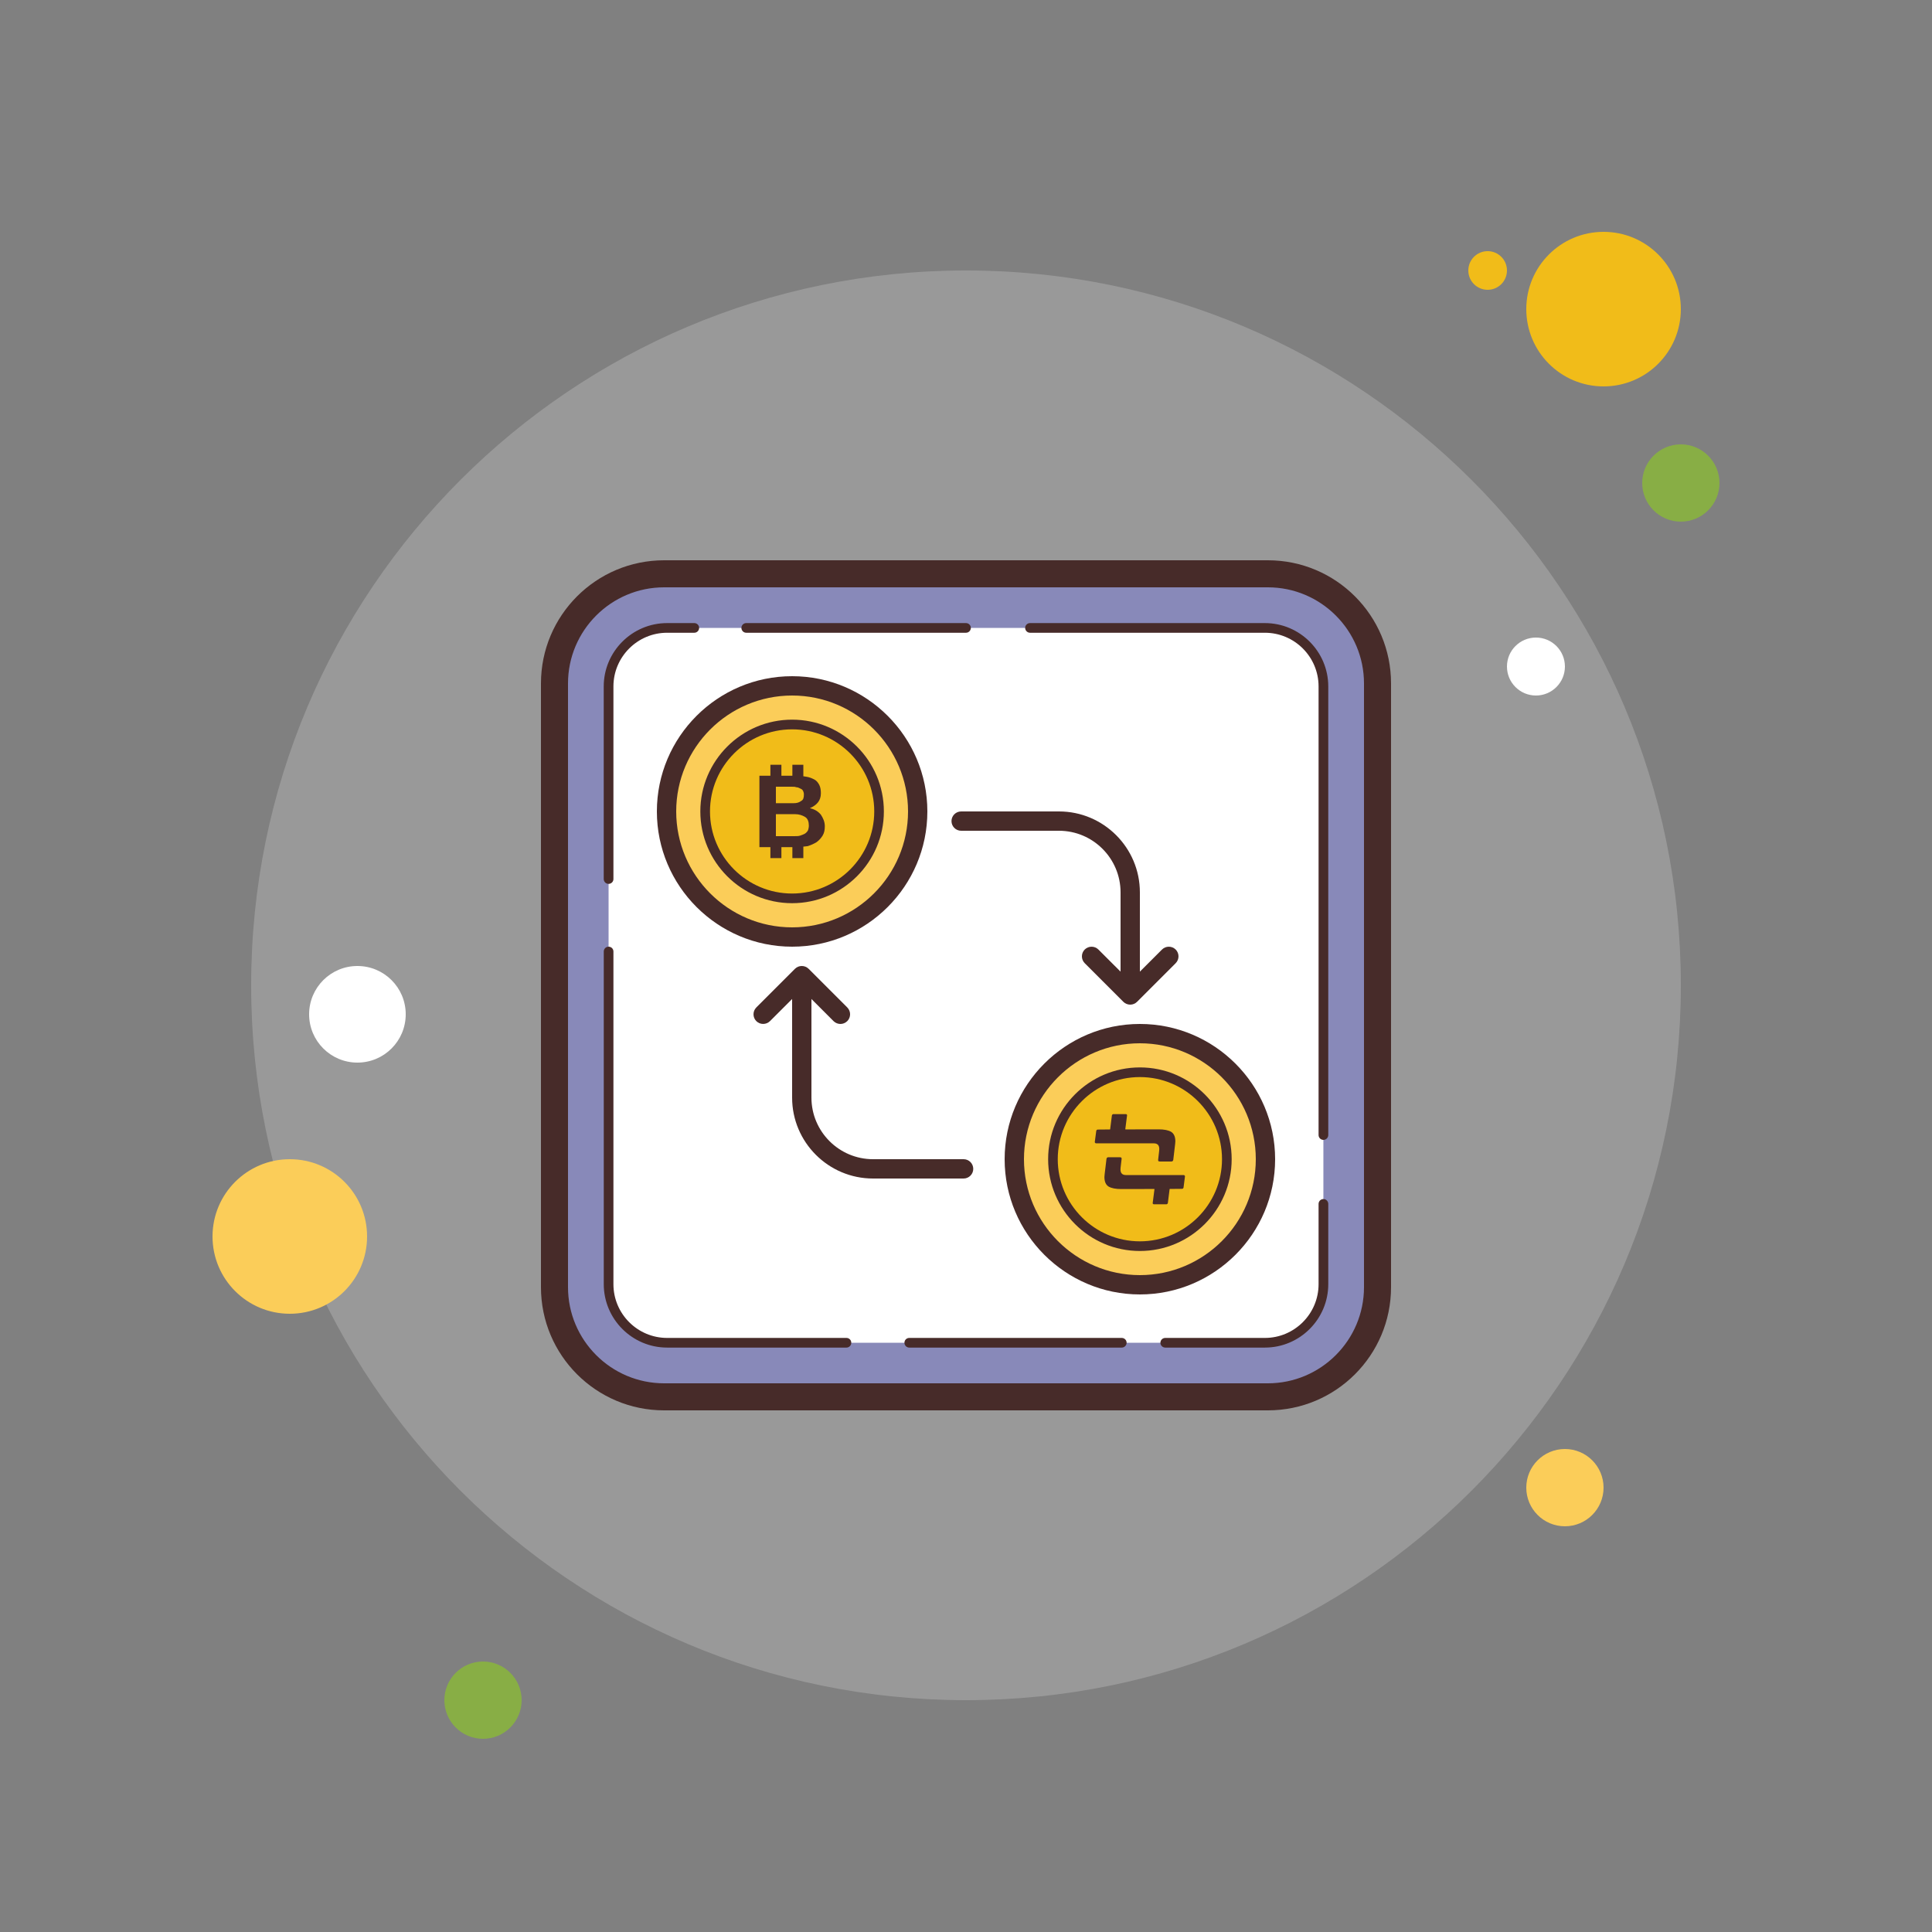 <svg width="53" height="53" viewBox="0 0 53 53" fill="none" xmlns="http://www.w3.org/2000/svg">
<rect x="0" y="0" width="53" height="53" fill="#808080" stroke="none"/>
<path d="M40.81 7.95C41.103 7.95 41.34 7.713 41.34 7.42C41.34 7.127 41.103 6.89 40.81 6.89C40.517 6.89 40.28 7.127 40.28 7.42C40.28 7.713 40.517 7.95 40.81 7.95Z" fill="#F1BC19"/>
<path opacity="0.2" d="M26.5 46.64C37.33 46.64 46.11 37.86 46.11 27.03C46.11 16.2 37.33 7.42 26.5 7.42C15.67 7.42 6.89 16.2 6.89 27.03C6.89 37.86 15.67 46.64 26.5 46.64Z" fill="white"/>
<path d="M43.99 10.6C45.161 10.6 46.11 9.651 46.11 8.48C46.11 7.309 45.161 6.36 43.99 6.36C42.819 6.36 41.87 7.309 41.87 8.48C41.87 9.651 42.819 10.6 43.99 10.6Z" fill="#F1BC19"/>
<path d="M46.11 14.31C46.695 14.31 47.17 13.835 47.17 13.25C47.17 12.665 46.695 12.19 46.11 12.19C45.525 12.19 45.05 12.665 45.05 13.25C45.05 13.835 45.525 14.31 46.11 14.31Z" fill="#88AE45"/>
<path d="M42.93 41.87C43.515 41.87 43.99 41.395 43.99 40.81C43.99 40.225 43.515 39.75 42.93 39.75C42.345 39.75 41.87 40.225 41.87 40.81C41.87 41.395 42.345 41.87 42.93 41.87Z" fill="#FBCD59"/>
<path d="M7.95 36.04C9.121 36.04 10.07 35.091 10.07 33.92C10.07 32.749 9.121 31.8 7.95 31.8C6.779 31.8 5.83 32.749 5.83 33.92C5.83 35.091 6.779 36.04 7.95 36.04Z" fill="#FBCD59"/>
<path d="M13.25 47.7C13.835 47.7 14.31 47.225 14.31 46.64C14.31 46.055 13.835 45.58 13.25 45.58C12.665 45.58 12.19 46.055 12.19 46.64C12.19 47.225 12.665 47.7 13.25 47.7Z" fill="#88AE45"/>
<path d="M9.805 29.15C10.537 29.15 11.13 28.557 11.13 27.825C11.13 27.093 10.537 26.5 9.805 26.5C9.073 26.5 8.48 27.093 8.48 27.825C8.48 28.557 9.073 29.15 9.805 29.15Z" fill="white"/>
<path d="M42.135 19.08C42.574 19.08 42.93 18.724 42.93 18.285C42.93 17.846 42.574 17.49 42.135 17.49C41.696 17.49 41.34 17.846 41.34 18.285C41.34 18.724 41.696 19.08 42.135 19.08Z" fill="white"/>
<path d="M18.219 38.319C16.56 38.319 15.211 36.97 15.211 35.311V18.749C15.211 17.09 16.56 15.741 18.219 15.741H34.781C36.44 15.741 37.789 17.09 37.789 18.749V35.311C37.789 36.97 36.44 38.319 34.781 38.319H18.219Z" fill="#8889B9"/>
<path d="M34.781 16.112C36.235 16.112 37.418 17.295 37.418 18.749V35.311C37.418 36.765 36.235 37.948 34.781 37.948H18.219C16.765 37.948 15.582 36.765 15.582 35.311V18.749C15.582 17.295 16.765 16.112 18.219 16.112H34.781ZM34.781 15.37H18.219C16.353 15.37 14.84 16.883 14.84 18.749V35.311C14.84 37.177 16.353 38.69 18.219 38.69H34.781C36.647 38.69 38.16 37.177 38.16 35.311V18.749C38.16 16.883 36.647 15.37 34.781 15.37Z" fill="#472B29"/>
<path d="M34.478 36.835H18.522C17.513 36.835 16.695 36.017 16.695 35.008V19.052C16.695 18.043 17.513 17.225 18.522 17.225H34.477C35.487 17.225 36.304 18.043 36.304 19.052V35.007C36.305 36.017 35.487 36.835 34.478 36.835Z" fill="white"/>
<path d="M16.695 24.247C16.622 24.247 16.562 24.188 16.562 24.115V18.831C16.562 17.873 17.343 17.093 18.301 17.093H19.047C19.12 17.093 19.179 17.152 19.179 17.225C19.179 17.298 19.12 17.358 19.047 17.358H18.301C17.489 17.358 16.828 18.019 16.828 18.831V24.115C16.828 24.188 16.768 24.247 16.695 24.247Z" fill="#472B29"/>
<path d="M23.221 36.968H18.302C17.343 36.968 16.563 36.187 16.563 35.229V26.102C16.563 26.029 16.622 25.97 16.695 25.97C16.769 25.97 16.828 26.029 16.828 26.102V35.229C16.828 36.042 17.489 36.703 18.302 36.703H23.221C23.294 36.703 23.353 36.762 23.353 36.835C23.353 36.908 23.294 36.968 23.221 36.968Z" fill="#472B29"/>
<path d="M30.773 36.968H24.943C24.87 36.968 24.811 36.908 24.811 36.835C24.811 36.762 24.87 36.703 24.943 36.703H30.773C30.846 36.703 30.906 36.762 30.906 36.835C30.906 36.908 30.846 36.968 30.773 36.968Z" fill="#472B29"/>
<path d="M34.699 36.968H31.966C31.893 36.968 31.833 36.908 31.833 36.835C31.833 36.762 31.893 36.703 31.966 36.703H34.699C35.511 36.703 36.172 36.041 36.172 35.229V33.026C36.172 32.953 36.232 32.893 36.305 32.893C36.378 32.893 36.438 32.953 36.438 33.026V35.229C36.438 36.187 35.657 36.968 34.699 36.968Z" fill="#472B29"/>
<path d="M36.305 31.27C36.232 31.27 36.172 31.211 36.172 31.137V18.831C36.172 18.018 35.511 17.358 34.699 17.358H28.256C28.183 17.358 28.123 17.298 28.123 17.225C28.123 17.152 28.183 17.093 28.256 17.093H34.699C35.658 17.093 36.438 17.873 36.438 18.831V31.137C36.438 31.211 36.378 31.27 36.305 31.27Z" fill="#472B29"/>
<path d="M26.5 17.358H20.471C20.398 17.358 20.339 17.298 20.339 17.225C20.339 17.152 20.398 17.093 20.471 17.093H26.5C26.573 17.093 26.633 17.152 26.633 17.225C26.633 17.298 26.573 17.358 26.5 17.358Z" fill="#472B29"/>
<path d="M31.27 35.245C33.173 35.245 34.715 33.703 34.715 31.8C34.715 29.897 33.173 28.355 31.27 28.355C29.367 28.355 27.825 29.897 27.825 31.8C27.825 33.703 29.367 35.245 31.27 35.245Z" fill="#FBCD59"/>
<path d="M31.27 35.51C29.225 35.51 27.56 33.846 27.56 31.8C27.56 29.754 29.225 28.09 31.27 28.09C33.315 28.09 34.98 29.754 34.98 31.8C34.98 33.846 33.315 35.51 31.27 35.51ZM31.27 28.62C29.516 28.62 28.09 30.047 28.09 31.8C28.09 33.553 29.516 34.98 31.27 34.98C33.024 34.98 34.45 33.553 34.45 31.8C34.45 30.047 33.024 28.62 31.27 28.62Z" fill="#472B29"/>
<path d="M21.73 25.705C23.633 25.705 25.175 24.163 25.175 22.26C25.175 20.357 23.633 18.815 21.73 18.815C19.827 18.815 18.285 20.357 18.285 22.26C18.285 24.163 19.827 25.705 21.73 25.705Z" fill="#FBCD59"/>
<path d="M21.73 25.97C19.685 25.97 18.02 24.306 18.02 22.26C18.02 20.214 19.685 18.55 21.73 18.55C23.775 18.55 25.44 20.214 25.44 22.26C25.44 24.306 23.775 25.97 21.73 25.97ZM21.73 19.08C19.976 19.08 18.55 20.507 18.55 22.26C18.55 24.013 19.976 25.44 21.73 25.44C23.484 25.44 24.91 24.013 24.91 22.26C24.91 20.507 23.484 19.08 21.73 19.08Z" fill="#472B29"/>
<path d="M21.73 24.645C23.047 24.645 24.115 23.577 24.115 22.26C24.115 20.943 23.047 19.875 21.73 19.875C20.413 19.875 19.345 20.943 19.345 22.26C19.345 23.577 20.413 24.645 21.73 24.645Z" fill="#F1BC19"/>
<path d="M21.134 20.979V21.28H20.833V23.239H21.134V23.541H21.436V23.239H21.737V23.541H22.038V23.225C22.078 23.22 22.122 23.218 22.161 23.211C22.252 23.181 22.326 23.148 22.401 23.103C22.461 23.058 22.52 22.999 22.566 22.924C22.611 22.849 22.627 22.77 22.627 22.665C22.627 22.544 22.579 22.44 22.519 22.349C22.443 22.259 22.353 22.201 22.217 22.171C22.323 22.125 22.398 22.066 22.443 22.006C22.489 21.946 22.519 21.866 22.519 21.761C22.519 21.67 22.506 21.595 22.476 21.535C22.446 21.475 22.4 21.414 22.34 21.384C22.28 21.354 22.219 21.324 22.128 21.309C22.099 21.304 22.069 21.299 22.038 21.295V20.979H21.737V21.28H21.436V20.979H21.134ZM21.285 21.582H21.723C21.768 21.582 21.811 21.581 21.841 21.596C21.886 21.596 21.919 21.614 21.949 21.629C21.979 21.644 22.009 21.655 22.024 21.686C22.04 21.715 22.053 21.748 22.053 21.794C22.053 21.884 22.037 21.943 21.977 21.973C21.917 22.018 21.856 22.034 21.765 22.034H21.285V21.582ZM21.285 22.335H21.812C21.918 22.335 22.01 22.365 22.085 22.411C22.161 22.456 22.189 22.546 22.189 22.651C22.189 22.696 22.176 22.757 22.161 22.787C22.131 22.833 22.097 22.862 22.067 22.877C22.037 22.892 21.994 22.909 21.949 22.924C21.904 22.939 21.844 22.938 21.798 22.938H21.285V22.335Z" fill="#472B29"/>
<path d="M21.73 24.777C20.342 24.777 19.212 23.648 19.212 22.26C19.212 20.872 20.342 19.742 21.73 19.742C23.118 19.742 24.247 20.872 24.247 22.26C24.247 23.648 23.118 24.777 21.73 24.777ZM21.73 20.008C20.488 20.008 19.477 21.018 19.477 22.26C19.477 23.502 20.488 24.512 21.73 24.512C22.972 24.512 23.983 23.502 23.983 22.26C23.983 21.018 22.972 20.008 21.73 20.008Z" fill="#472B29"/>
<path d="M31.27 34.185C32.587 34.185 33.655 33.117 33.655 31.8C33.655 30.483 32.587 29.415 31.27 29.415C29.953 29.415 28.885 30.483 28.885 31.8C28.885 33.117 29.953 34.185 31.27 34.185Z" fill="#F1BC19"/>
<path d="M31.78 30.981C31.759 30.981 31.311 30.982 30.878 30.983C30.874 30.983 30.87 30.98 30.87 30.976L30.918 30.601C30.919 30.592 30.918 30.584 30.914 30.579C30.912 30.577 30.911 30.575 30.909 30.573C30.903 30.567 30.895 30.563 30.886 30.563H30.543C30.532 30.563 30.523 30.567 30.515 30.576C30.508 30.582 30.504 30.591 30.502 30.601L30.455 30.976C30.455 30.981 30.45 30.984 30.445 30.984C30.246 30.985 30.137 30.986 30.113 30.987C30.091 30.989 30.078 31.002 30.073 31.024C30.073 31.027 30.072 31.029 30.072 31.032L30.033 31.327C30.033 31.338 30.034 31.344 30.043 31.352C30.051 31.361 30.058 31.365 30.068 31.365H31.651C31.752 31.365 31.802 31.416 31.802 31.519C31.802 31.54 31.801 31.557 31.799 31.57L31.772 31.807C31.768 31.846 31.772 31.863 31.821 31.863H32.137C32.162 31.863 32.183 31.844 32.186 31.819L32.236 31.393C32.241 31.355 32.243 31.328 32.243 31.311C32.243 31.186 32.205 31.098 32.129 31.05C32.052 31.004 31.935 30.981 31.78 30.981Z" fill="#472B29"/>
<path d="M30.768 31.801C30.773 31.765 30.766 31.746 30.719 31.746H30.403C30.378 31.746 30.357 31.764 30.354 31.789L30.304 32.207C30.299 32.245 30.297 32.272 30.297 32.288C30.297 32.414 30.335 32.502 30.411 32.55C30.488 32.596 30.605 32.619 30.76 32.619C30.781 32.619 31.23 32.618 31.662 32.617C31.666 32.617 31.67 32.62 31.67 32.624L31.622 32.999C31.62 33.008 31.622 33.016 31.626 33.021C31.628 33.023 31.629 33.025 31.631 33.027C31.637 33.033 31.645 33.037 31.654 33.037H31.997C32.008 33.037 32.017 33.032 32.025 33.024C32.032 33.018 32.036 33.009 32.038 32.999L32.085 32.624C32.085 32.619 32.09 32.616 32.095 32.616C32.294 32.615 32.404 32.614 32.428 32.613C32.45 32.611 32.463 32.599 32.468 32.576C32.469 32.573 32.469 32.571 32.469 32.568L32.507 32.273C32.507 32.262 32.506 32.256 32.497 32.248C32.489 32.239 32.483 32.235 32.472 32.235H30.889C30.788 32.235 30.738 32.184 30.738 32.081C30.738 32.06 30.739 32.043 30.741 32.03L30.768 31.801Z" fill="#472B29"/>
<path d="M26.434 32.33H23.949C22.726 32.33 21.73 31.335 21.73 30.111V26.997C21.73 26.851 21.849 26.732 21.995 26.732C22.141 26.732 22.26 26.851 22.26 26.997V30.111C22.26 31.042 23.018 31.8 23.95 31.8H26.434C26.581 31.8 26.699 31.919 26.699 32.065C26.699 32.211 26.58 32.33 26.434 32.33Z" fill="#472B29"/>
<path d="M31.005 27.13C30.859 27.13 30.74 27.011 30.74 26.865V24.48C30.74 23.548 29.982 22.79 29.051 22.79H26.367C26.221 22.79 26.102 22.671 26.102 22.525C26.102 22.379 26.221 22.26 26.367 22.26H29.051C30.274 22.26 31.27 23.255 31.27 24.48V26.865C31.27 27.011 31.151 27.13 31.005 27.13Z" fill="#472B29"/>
<path d="M31.27 34.318C29.882 34.318 28.753 33.188 28.753 31.8C28.753 30.412 29.882 29.282 31.27 29.282C32.658 29.282 33.788 30.412 33.788 31.8C33.788 33.188 32.658 34.318 31.27 34.318ZM31.27 29.547C30.028 29.547 29.017 30.558 29.017 31.8C29.017 33.042 30.028 34.053 31.27 34.053C32.512 34.053 33.523 33.042 33.523 31.8C33.523 30.558 32.512 29.547 31.27 29.547Z" fill="#472B29"/>
<path d="M31.005 27.56C30.937 27.56 30.869 27.534 30.817 27.483L29.757 26.423C29.654 26.319 29.654 26.151 29.757 26.048C29.861 25.945 30.029 25.945 30.132 26.048L31.005 26.92L31.877 26.048C31.98 25.945 32.148 25.945 32.252 26.048C32.355 26.151 32.355 26.319 32.252 26.423L31.192 27.483C31.141 27.534 31.073 27.56 31.005 27.56Z" fill="#472B29"/>
<path d="M23.055 28.09C22.987 28.09 22.919 28.064 22.867 28.013L21.995 27.14L21.123 28.012C21.019 28.115 20.851 28.115 20.748 28.012C20.645 27.909 20.645 27.741 20.748 27.637L21.808 26.577C21.911 26.474 22.079 26.474 22.183 26.577L23.243 27.637C23.346 27.741 23.346 27.909 23.243 28.012C23.191 28.064 23.123 28.09 23.055 28.09Z" fill="#472B29"/>
</svg>
